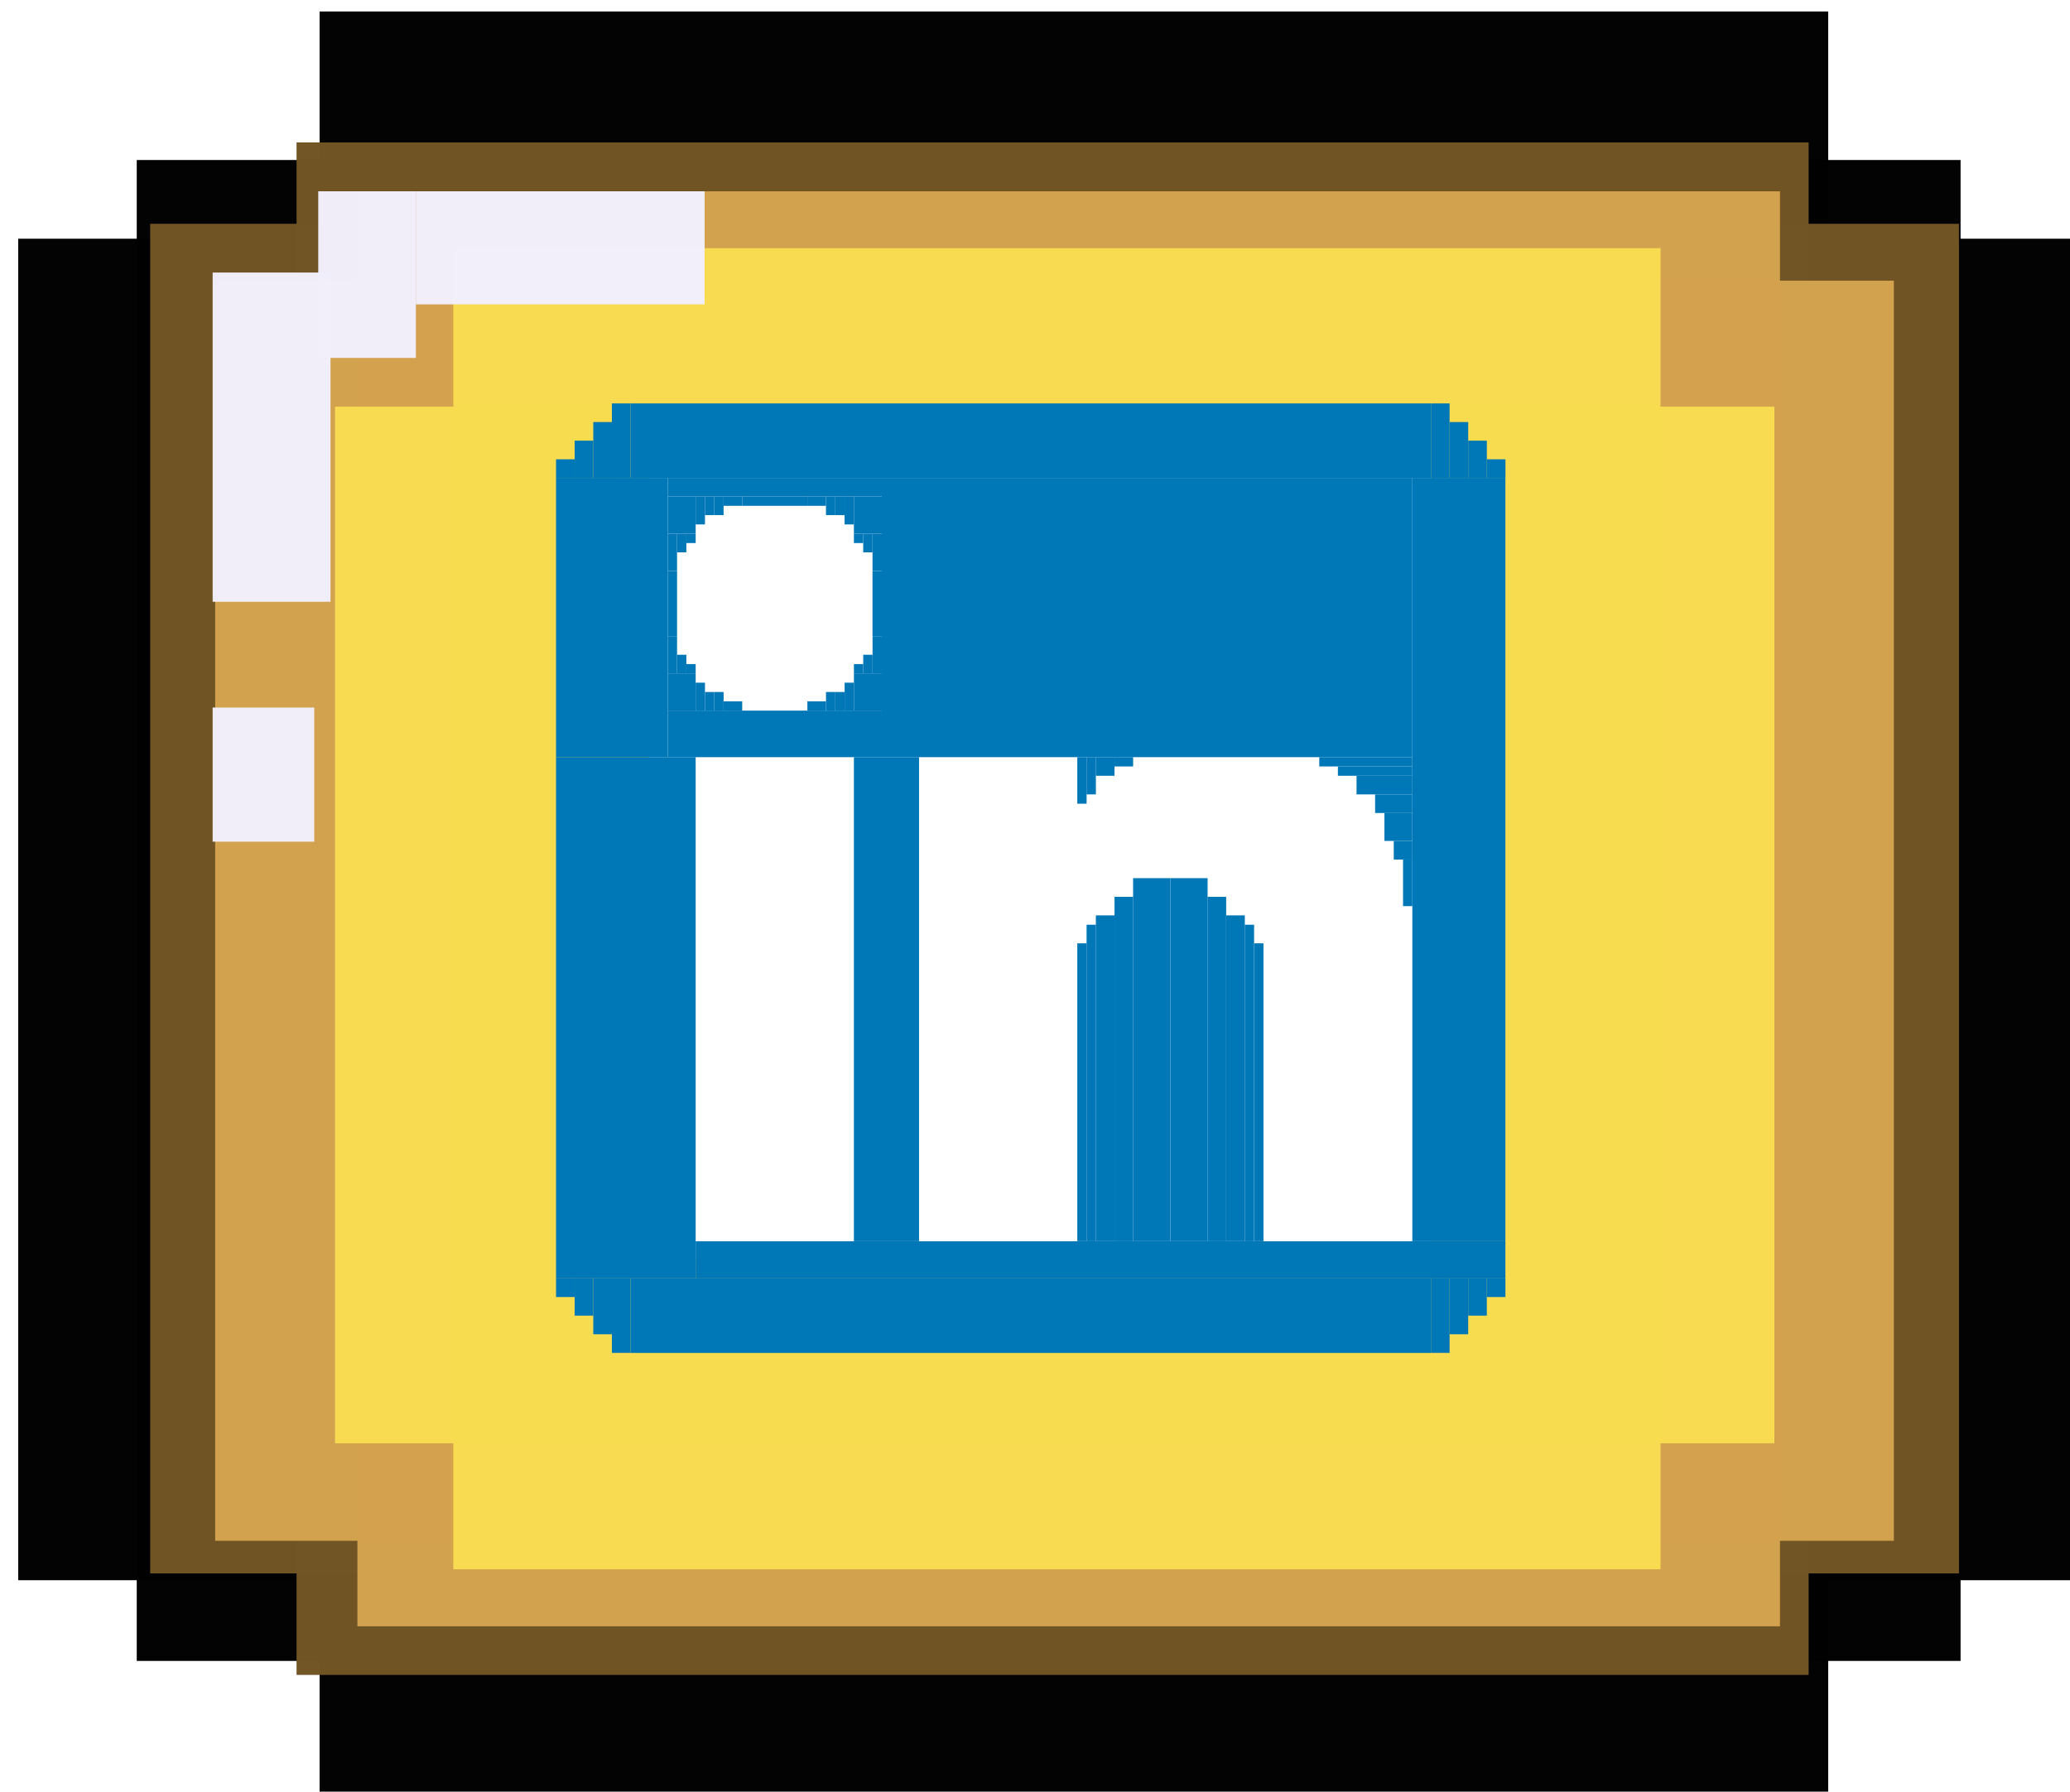 <?xml version="1.0" encoding="UTF-8"?>
<svg version="1.1" viewBox="0 0 4.119 3.565" xml:space="preserve" xmlns="http://www.w3.org/2000/svg"><defs><filter id="c" x="-1.0074e-5" y="-1.1638e-5" width="1" height="1" color-interpolation-filters="sRGB"><feGaussianBlur stdDeviation="6.5338697e-05"/></filter><filter id="b" x="0" y="0" width="1" height="1" color-interpolation-filters="sRGB"><feGaussianBlur stdDeviation="8.9130634e-20"/></filter><filter id="a" x="-4.6026e-6" y="-5.015e-6" width="1" height="1" color-interpolation-filters="sRGB"><feGaussianBlur stdDeviation="2.0727186e-05"/></filter></defs><g transform="translate(-57.089 -147.35)"><g transform="matrix(.265 0 0 .265 34.172 127.73)"><g fill-opacity=".996"><g transform="translate(14.129,9.844)" fill="#010100" filter="url(#c)" opacity=".996"><rect x="74.75" y="64.28" width="11.328" height="13.474" opacity=".996" stroke-width=".265"/><rect x="73.377" y="65.395" width="13.695" height="11.269" opacity=".996" stroke-width=".275"/><rect x="72.487" y="65.986" width="15.566" height="10.072" opacity=".996" stroke-width=".265"/></g><g transform="translate(13.991,9.793)" fill="#725525" filter="url(#b)" stroke-width=".265"><rect x="73.616" y="65.925" width="13.582" height="10.133" opacity=".996"/><rect x="74.715" y="65.314" width="11.354" height="11.506" opacity=".996"/></g><g transform="translate(14.418,10.19)" fill="#d3a24f" stroke-width=".265"><rect x="73.677" y="65.955" width="12.605" height="9.461" opacity=".996"/><rect x="74.745" y="65.284" width="10.682" height="10.774" opacity=".996"/></g><g transform="translate(14.436,10.434)" fill="#f8db50" filter="url(#a)"><rect x="74.559" y="66.657" width="10.808" height="7.783" opacity=".996" stroke-width=".267"/><rect x="75.447" y="65.467" width="9.065" height="9.919" opacity=".996" stroke-width=".265"/></g><g transform="translate(14.185,10.068)" fill="#f1eefc" opacity=".996" stroke-width=".265"><rect x="73.891" y="69.282" width=".763" height="1.007" opacity=".996"/><rect x="73.891" y="66.016" width=".885" height="2.472" opacity=".996"/><rect x="74.684" y="65.406" width=".733" height="1.251" opacity=".996"/><rect x="75.417" y="65.406" width="2.168" height=".849" opacity=".996"/></g></g></g><g transform="matrix(.014 0 0 .014 57.788 147.56)"><rect x="42.333" y="52.917" width="111.12" height="111.12" fill="#fff" stroke-width=".067"/><g fill="#0077b7"><rect x="29.104" y="92.604" width="19.844" height="74.083" stroke-width=".069"/><rect x="44.979" y="85.99" width="30.427" height="6.615" stroke-width=".072"/><rect x="44.979" y="75.406" width="1.323" height="5.292" stroke-width=".06"/><g stroke-width=".067"><rect x="46.302" y="78.052" width="1.323" height="2.646"/><rect x="47.625" y="79.375" width="1.323" height="1.323"/><rect x="48.948" y="82.021" width="1.323" height="3.969"/><rect x="50.271" y="83.344" width="1.323" height="2.646"/><rect x="51.594" y="83.344" width="1.323" height="2.646"/><rect x="52.917" y="84.667" width="2.646" height="1.323"/><rect x="44.979" y="80.698" width="3.969" height="5.292"/></g><g transform="matrix(-1,0,0,1,120.39,-2.5431e-6)"><rect x="44.979" y="75.406" width="1.323" height="5.292" stroke-width=".06"/><g stroke-width=".067"><rect x="46.302" y="78.052" width="1.323" height="2.646"/><rect x="47.625" y="79.375" width="1.323" height="1.323"/><rect x="48.948" y="82.021" width="1.323" height="3.969"/><rect x="50.271" y="83.344" width="1.323" height="2.646"/><rect x="51.594" y="83.344" width="1.323" height="2.646"/><rect x="52.917" y="84.667" width="2.646" height="1.323"/><rect x="44.979" y="80.698" width="3.969" height="5.292"/></g></g><g transform="matrix(1,0,0,-1,-1.2716e-6,141.55)"><rect x="44.979" y="75.406" width="1.323" height="5.292" stroke-width=".06"/><g stroke-width=".067"><rect x="46.302" y="78.052" width="1.323" height="2.646"/><rect x="47.625" y="79.375" width="1.323" height="1.323"/><rect x="48.948" y="82.021" width="1.323" height="3.969"/><rect x="50.271" y="83.344" width="1.323" height="2.646"/><rect x="51.594" y="83.344" width="1.323" height="2.646"/><rect x="52.917" y="84.667" width="2.646" height="1.323"/><rect x="44.979" y="80.698" width="3.969" height="5.292"/></g></g><g transform="rotate(180,60.193,70.776)"><rect x="44.979" y="75.406" width="1.323" height="5.292" stroke-width=".06"/><g stroke-width=".067"><rect x="46.302" y="78.052" width="1.323" height="2.646"/><rect x="47.625" y="79.375" width="1.323" height="1.323"/><rect x="48.948" y="82.021" width="1.323" height="3.969"/><rect x="50.271" y="83.344" width="1.323" height="2.646"/><rect x="51.594" y="83.344" width="1.323" height="2.646"/><rect x="52.917" y="84.667" width="2.646" height="1.323"/><rect x="44.979" y="80.698" width="3.969" height="5.292"/></g></g><g stroke-width=".067"><rect x="55.562" y="55.562" width="9.26" height="1.323"/><rect x="74.083" y="66.146" width="1.323" height="9.26"/><rect x="44.979" y="66.146" width="1.323" height="9.26"/><rect x="29.104" y="52.917" width="15.875" height="39.688"/></g><rect x="39.688" y="42.333" width="113.77" height="10.583" stroke-width=".066"/><g stroke-width=".067"><rect x="37.042" y="42.333" width="2.646" height="10.583"/><rect x="34.396" y="44.979" width="2.646" height="7.938"/><rect x="31.75" y="47.625" width="2.646" height="5.292"/><rect x="29.104" y="50.271" width="2.646" height="2.646"/></g><g transform="matrix(-1,0,0,1,193.15,1.2716e-6)" stroke-width=".067"><rect x="37.042" y="42.333" width="2.646" height="10.583"/><rect x="34.396" y="44.979" width="2.646" height="7.938"/><rect x="31.75" y="47.625" width="2.646" height="5.292"/><rect x="29.104" y="50.271" width="2.646" height="2.646"/></g><g transform="matrix(1,0,0,-1,0,219.6)" stroke-width=".067"><rect x="37.042" y="42.333" width="2.646" height="10.583"/><rect x="34.396" y="44.979" width="2.646" height="7.938"/><rect x="31.75" y="47.625" width="2.646" height="5.292"/><rect x="29.104" y="50.271" width="2.646" height="2.646"/></g><g transform="rotate(180,96.573,109.8)" stroke-width=".067"><rect x="37.042" y="42.333" width="2.646" height="10.583"/><rect x="34.396" y="44.979" width="2.646" height="7.938"/><rect x="31.75" y="47.625" width="2.646" height="5.292"/><rect x="29.104" y="50.271" width="2.646" height="2.646"/></g><rect x="39.688" y="166.69" width="113.77" height="10.583" stroke-width=".067"/><rect x="48.948" y="161.4" width="115.09" height="5.292" stroke-width=".067"/><g stroke-width=".067"><rect x="71.438" y="92.604" width="9.26" height="68.792"/><rect x="103.19" y="119.06" width="1.323" height="42.333"/><rect x="111.12" y="109.8" width="5.292" height="51.594"/><rect x="108.48" y="112.45" width="2.646" height="48.948"/><rect x="105.83" y="115.09" width="2.646" height="46.302"/><rect x="104.51" y="116.42" width="1.323" height="44.979"/><rect transform="scale(-1,1)" x="-129.65" y="119.06" width="1.323" height="42.333"/><rect transform="scale(-1,1)" x="-121.71" y="109.8" width="5.292" height="51.594"/><rect transform="scale(-1,1)" x="-124.35" y="112.45" width="2.646" height="48.948"/><rect transform="scale(-1,1)" x="-127" y="115.09" width="2.646" height="46.302"/><rect transform="scale(-1,1)" x="-128.32" y="116.42" width="1.323" height="44.979"/></g><rect x="150.81" y="52.917" width="13.229" height="108.48" stroke-width=".081"/><rect x="75.406" y="52.917" width="75.406" height="39.687" stroke-width=".071"/><g stroke-width=".067"><rect x="44.979" y="52.917" width="30.427" height="2.646"/><rect x="137.58" y="92.604" width="13.229" height="1.323"/><rect x="140.23" y="93.927" width="10.583" height="1.323"/><rect x="142.88" y="95.25" width="7.938" height="2.646"/><rect x="145.52" y="97.896" width="5.292" height="2.646"/><rect x="146.84" y="100.54" width="3.969" height="3.969"/><rect x="148.17" y="104.51" width="2.646" height="2.646"/><rect x="149.49" y="107.16" width="1.323" height="6.615"/><rect x="103.19" y="92.604" width="1.323" height="6.615"/><rect x="104.51" y="92.604" width="1.323" height="5.292"/><rect x="105.83" y="92.604" width="2.646" height="2.646"/><rect x="108.48" y="92.604" width="2.646" height="1.323"/></g></g></g></g></svg>
